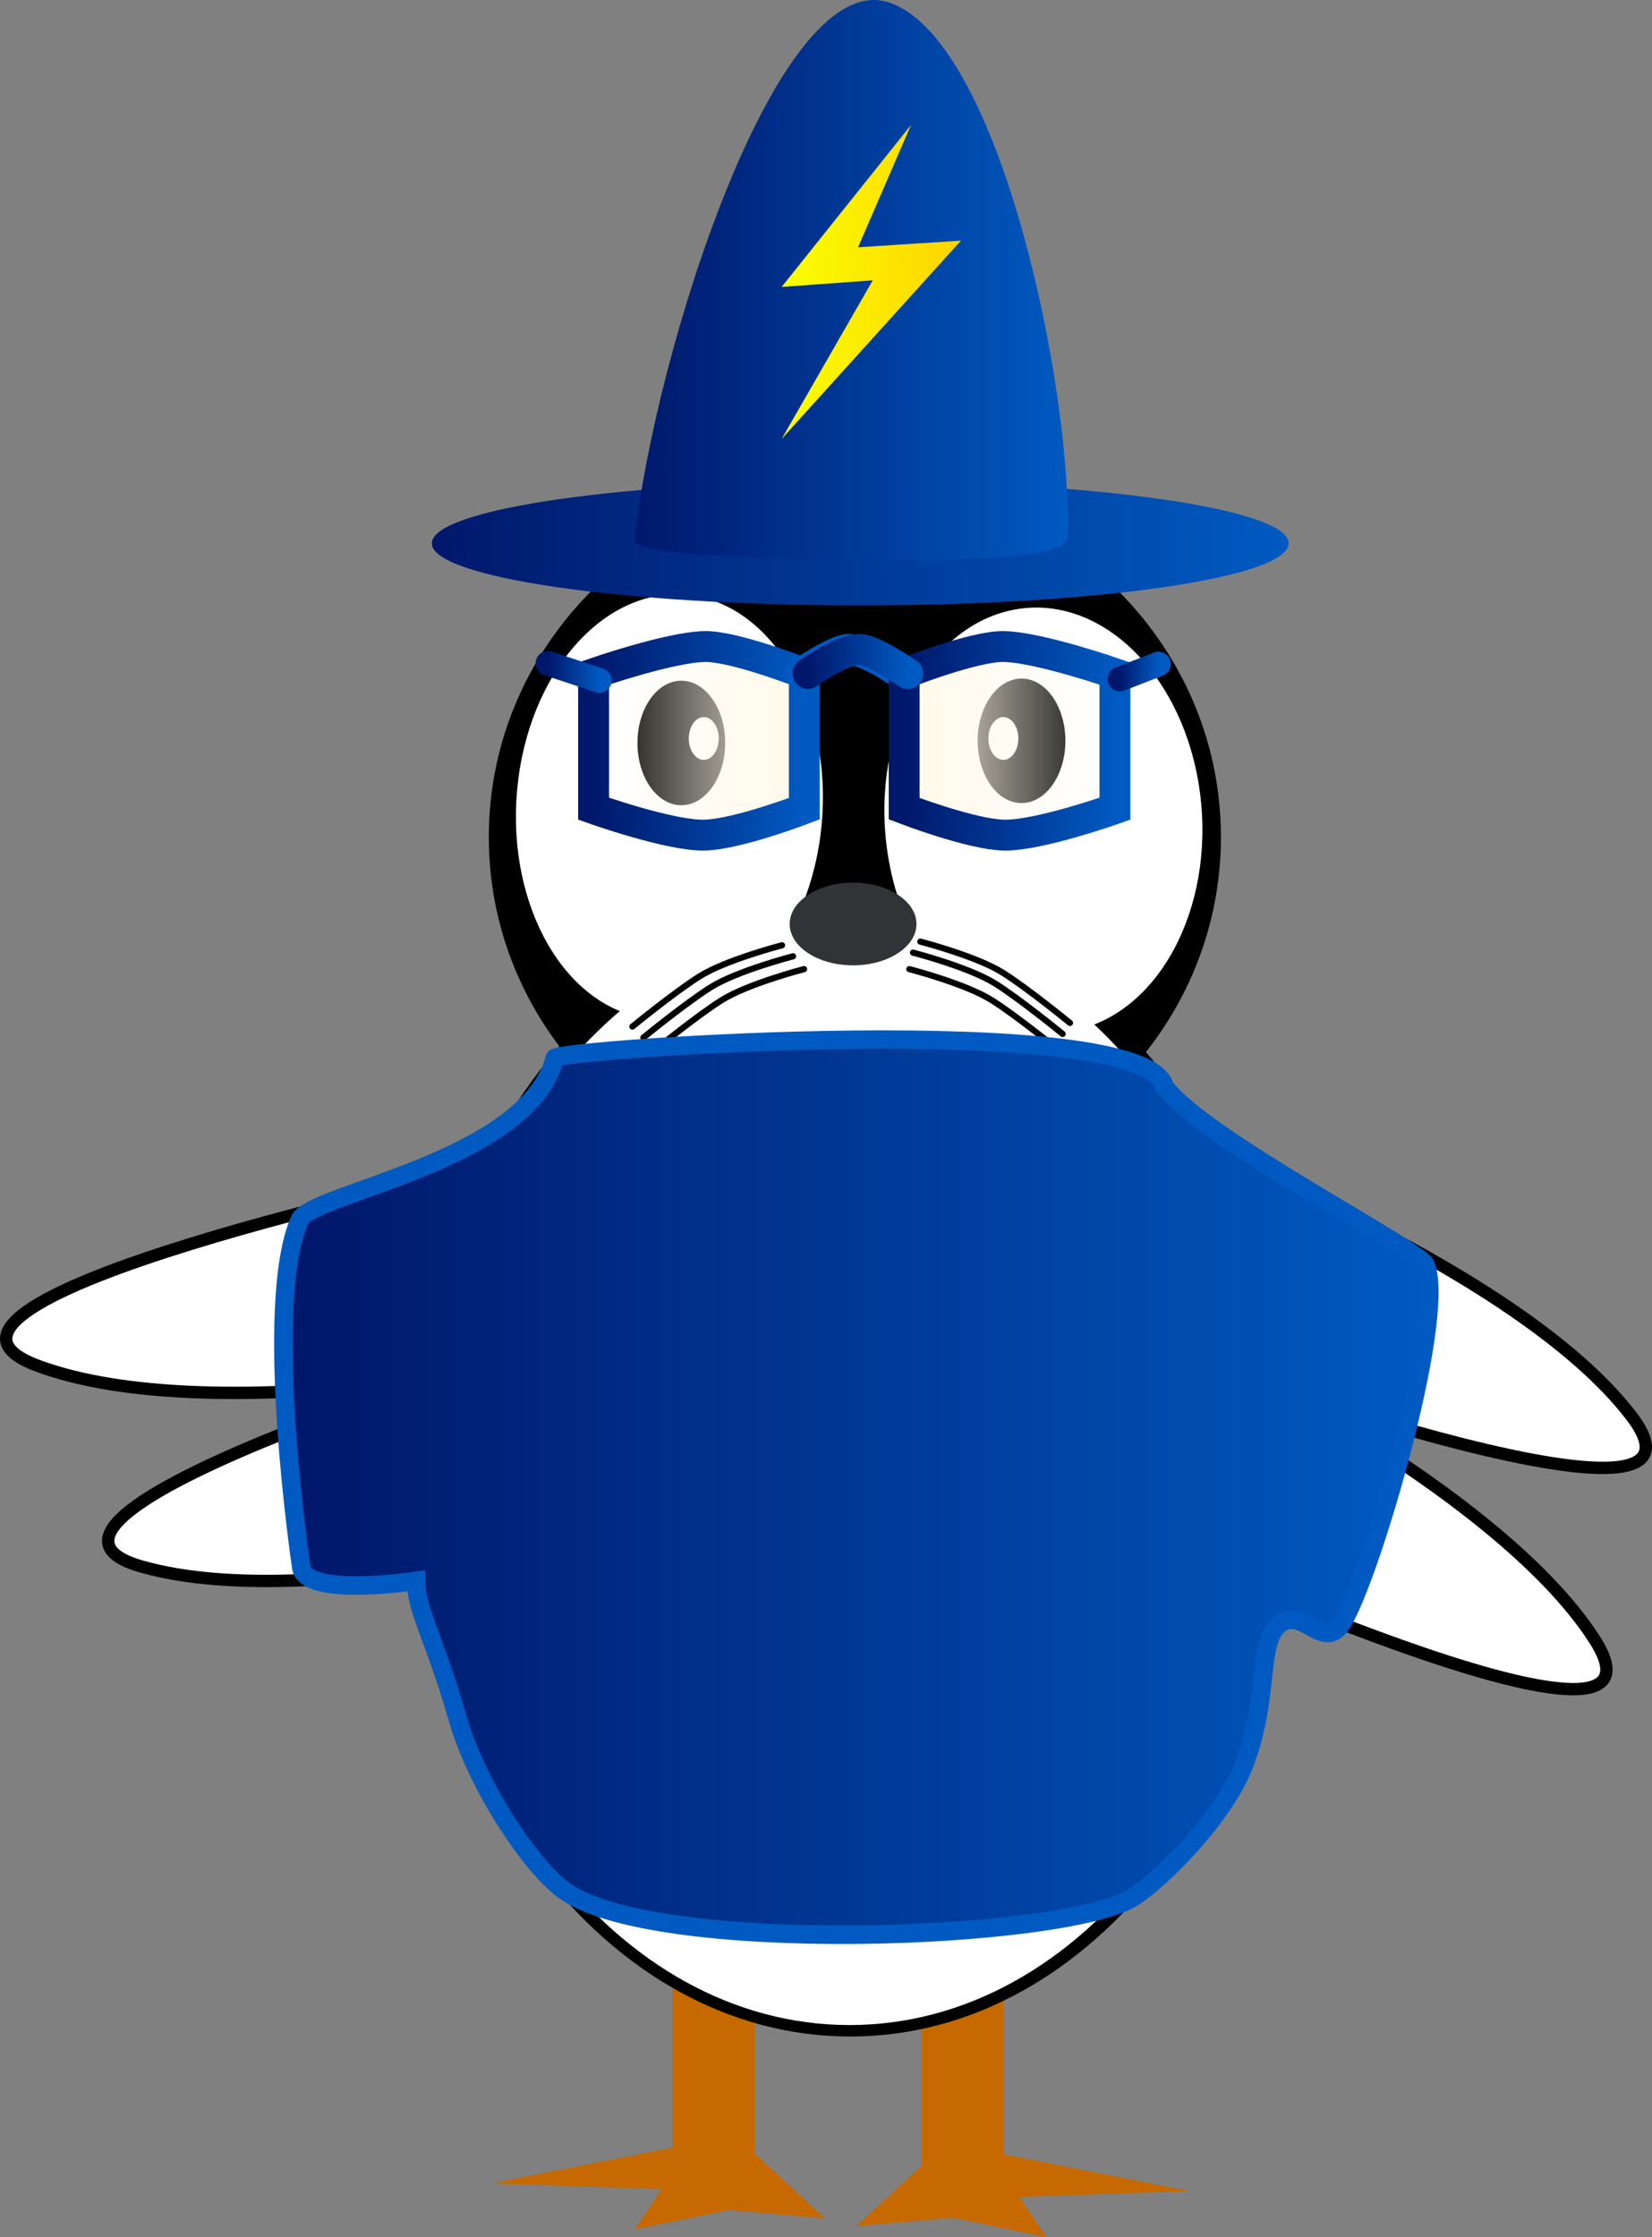 <svg version="1.1" xmlns="http://www.w3.org/2000/svg" xmlns:xlink="http://www.w3.org/1999/xlink" width="133.771" height="181.134" viewBox="0,0,133.771,181.134"><rect x="0" y="0" width="133.771" height="181.134" fill="#808080" stroke="none"/><defs><linearGradient x1="219.555" y1="159.933" x2="236.62" y2="159.933" gradientUnits="userSpaceOnUse" id="color-1"><stop offset="0" stop-color="#fff9e9" stop-opacity="0"/><stop offset="1" stop-color="#fff9e9"/></linearGradient><linearGradient x1="219.555" y1="159.933" x2="236.62" y2="159.933" gradientUnits="userSpaceOnUse" id="color-2"><stop offset="0" stop-color="#00186c"/><stop offset="1" stop-color="#005ac1"/></linearGradient><linearGradient x1="244.704" y1="159.933" x2="261.769" y2="159.933" gradientUnits="userSpaceOnUse" id="color-3"><stop offset="0" stop-color="#fff9e9"/><stop offset="1" stop-color="#fff9e9" stop-opacity="0"/></linearGradient><linearGradient x1="244.704" y1="159.933" x2="261.769" y2="159.933" gradientUnits="userSpaceOnUse" id="color-4"><stop offset="0" stop-color="#00186c"/><stop offset="1" stop-color="#005ac1"/></linearGradient><linearGradient x1="236.92" y1="153.507" x2="245.003" y2="153.507" gradientUnits="userSpaceOnUse" id="color-5"><stop offset="0" stop-color="#00186c"/><stop offset="1" stop-color="#005ac1"/></linearGradient><linearGradient x1="215.859" y1="154.352" x2="220.018" y2="154.352" gradientUnits="userSpaceOnUse" id="color-6"><stop offset="0" stop-color="#00186c"/><stop offset="1" stop-color="#005ac1"/></linearGradient><linearGradient x1="262.177" y1="154.323" x2="265.296" y2="154.323" gradientUnits="userSpaceOnUse" id="color-7"><stop offset="0" stop-color="#00186c"/><stop offset="1" stop-color="#005ac1"/></linearGradient><linearGradient x1="206.459" y1="143.944" x2="275.838" y2="143.944" gradientUnits="userSpaceOnUse" id="color-8"><stop offset="0" stop-color="#00186c"/><stop offset="1" stop-color="#005ac1"/></linearGradient><linearGradient x1="222.878" y1="122.612" x2="257.954" y2="122.612" gradientUnits="userSpaceOnUse" id="color-9"><stop offset="0" stop-color="#00186c"/><stop offset="1" stop-color="#005ac1"/></linearGradient><linearGradient x1="234.784" y1="122.782" x2="249.303" y2="122.782" gradientUnits="userSpaceOnUse" id="color-10"><stop offset="0" stop-color="#faff00"/><stop offset="1" stop-color="#ffd400"/></linearGradient><linearGradient x1="196.949" y1="220.363" x2="287.227" y2="220.363" gradientUnits="userSpaceOnUse" id="color-11"><stop offset="0" stop-color="#00186c"/><stop offset="1" stop-color="#005ac1"/></linearGradient></defs><g transform="translate(-171.489,-99.95)"><g data-paper-data="{&quot;isPaintingLayer&quot;:true}" fill-rule="nonzero" stroke-linejoin="miter" stroke-miterlimit="10" stroke-dasharray="" stroke-dashoffset="0" style="mix-blend-mode: normal"><g data-paper-data="{&quot;index&quot;:null}" fill="#ffffff" stroke="#000000" stroke-width="1" stroke-linecap="round"><path d="M266.913,208.056c0,0 25.62,12.084 33.686,24.624c8.15,12.67 -37.65,-8.523 -37.65,-8.523z"/><path d="M268.024,192.779c0,0 26.511,9.977 35.563,21.825c9.146,11.971 -38.215,-5.457 -38.215,-5.457z"/></g><g data-paper-data="{&quot;index&quot;:null}" fill="#ffffff" stroke="#000000" stroke-width="1" stroke-linecap="round"><path d="M216.251,210.072c0,0 -27.754,5.667 -41.724,0.455c-14.115,-5.265 35.255,-15.724 35.255,-15.724z"/><path d="M224.51,222.972c0,0 -27.206,7.888 -41.551,3.821c-14.494,-4.109 33.871,-18.518 33.871,-18.518z"/></g><path d="M246.099,275.349v-15.91h6.653v15.91z" fill="#c56900" stroke="none" stroke-width="0" stroke-linecap="butt"/><path d="M225.931,275.557v-15.91h6.653v15.91z" fill="#c56900" stroke="none" stroke-width="0" stroke-linecap="butt"/><path d="M240.712,139.022c16.371,0 29.642,12.851 29.642,28.704c0,15.853 -13.271,28.704 -29.642,28.704c-16.371,0 -29.642,-12.851 -29.642,-28.704c0,-15.853 13.271,-28.704 29.642,-28.704z" fill="#000000" stroke="#000000" stroke-width="0" stroke-linecap="butt"/><path d="M240.337,174.293c18.858,0 34.145,19.991 34.145,44.651c0,24.66 -15.287,44.651 -34.145,44.651c-18.858,0 -34.145,-19.991 -34.145,-44.651c0,-24.66 15.287,-44.651 34.145,-44.651z" fill="#000000" stroke="#000000" stroke-width="2.5" stroke-linecap="butt"/><path d="M227.861,148.22c6.759,1.23 11.269,9.869 10.073,19.296c-1.196,9.426 -7.646,16.07 -14.405,14.84c-6.759,-1.23 -11.269,-9.869 -10.073,-19.296c1.196,-9.426 7.646,-16.07 14.405,-14.84z" fill="#ffffff" stroke="#000000" stroke-width="0" stroke-linecap="butt"/><path d="M268.656,164.13c1.239,9.426 -3.432,18.065 -10.434,19.296c-7.002,1.23 -13.682,-5.413 -14.922,-14.84c-1.239,-9.426 3.432,-18.065 10.434,-19.296c7.002,-1.23 13.682,5.413 14.922,14.84z" data-paper-data="{&quot;index&quot;:null}" fill="#ffffff" stroke="#000000" stroke-width="0" stroke-linecap="butt"/><path d="M240.281,174.613c18.858,0 34.145,19.991 34.145,44.651c0,24.66 -15.287,44.651 -34.145,44.651c-18.858,0 -34.145,-19.991 -34.145,-44.651c0,-24.66 15.287,-44.651 34.145,-44.651z" fill="#ffffff" stroke="#000000" stroke-width="0" stroke-linecap="butt"/><path d="M240.567,171.416c2.834,0 5.132,1.499 5.132,3.348c0,1.849 -2.298,3.348 -5.132,3.348c-2.834,0 -5.132,-1.499 -5.132,-3.348c0,-1.849 2.298,-3.348 5.132,-3.348z" fill="#323336" stroke="none" stroke-width="0" stroke-linecap="butt"/><path d="M222.697,183.072c0,0 3.383,-2.77 5.434,-4.064c2.133,-1.345 6.684,-2.521 6.684,-2.521" fill="none" stroke="#000000" stroke-width="0.5" stroke-linecap="round"/><path d="M224.479,185.003c0,0 3.383,-2.77 5.434,-4.064c2.133,-1.345 6.684,-2.521 6.684,-2.521" fill="none" stroke="#000000" stroke-width="0.5" stroke-linecap="round"/><path d="M223.588,183.963c0,0 3.383,-2.77 5.434,-4.064c2.133,-1.345 6.684,-2.521 6.684,-2.521" fill="none" stroke="#000000" stroke-width="0.5" stroke-linecap="round"/><path d="M246.013,176.191c0,0 4.551,1.176 6.684,2.521c2.051,1.293 5.434,4.064 5.434,4.064" data-paper-data="{&quot;index&quot;:null}" fill="none" stroke="#000000" stroke-width="0.5" stroke-linecap="round"/><path d="M245.419,177.082c0,0 4.551,1.176 6.684,2.521c2.051,1.293 5.434,4.064 5.434,4.064" data-paper-data="{&quot;index&quot;:null}" fill="none" stroke="#000000" stroke-width="0.5" stroke-linecap="round"/><path d="M245.122,178.418c0,0 4.551,1.176 6.684,2.521c2.051,1.293 5.434,4.064 5.434,4.064" data-paper-data="{&quot;index&quot;:null}" fill="none" stroke="#000000" stroke-width="0.5" stroke-linecap="round"/><path d="M226.659,155.066c1.962,0 3.552,2.257 3.552,5.041c0,2.784 -1.59,5.041 -3.552,5.041c-1.962,0 -3.552,-2.257 -3.552,-5.041c0,-2.784 1.59,-5.041 3.552,-5.041z" fill="#000000" stroke="none" stroke-width="0" stroke-linecap="butt"/><path d="M254.207,154.892c1.962,0 3.552,2.257 3.552,5.041c0,2.784 -1.59,5.041 -3.552,5.041c-1.962,0 -3.552,-2.257 -3.552,-5.041c0,-2.784 1.59,-5.041 3.552,-5.041z" fill="#000000" stroke="none" stroke-width="0" stroke-linecap="butt"/><path d="M228.478,158.011c0.67,0 1.213,0.776 1.213,1.733c0,0.957 -0.543,1.733 -1.213,1.733c-0.67,0 -1.213,-0.776 -1.213,-1.733c0,-0.957 0.543,-1.733 1.213,-1.733z" fill="#ffffff" stroke="none" stroke-width="0" stroke-linecap="butt"/><path d="M252.735,158.011c0.67,0 1.213,0.776 1.213,1.733c0,0.957 -0.543,1.733 -1.213,1.733c-0.67,0 -1.213,-0.776 -1.213,-1.733c0,-0.957 0.543,-1.733 1.213,-1.733z" fill="#ffffff" stroke="none" stroke-width="0" stroke-linecap="butt"/><path d="M232.169,274.271l5.406,4.99l-7.069,-0.624l-7.069,1.455l2.079,-3.119l-12.059,-0.416l15.801,-3.119z" fill="#c56900" stroke="#c56900" stroke-width="0.5" stroke-linecap="round"/><path d="M249.841,274.063l15.801,3.119l-12.059,0.416l2.079,3.119l-7.069,-1.455l-7.069,0.624l5.406,-4.99z" data-paper-data="{&quot;index&quot;:null}" fill="#c56900" stroke="#c56900" stroke-width="0.5" stroke-linecap="round"/><g stroke-width="2.5" stroke-linecap="round"><path d="M236.62,165.429c0,0 -5.403,2.075 -8.065,2.139c-2.818,0.067 -9,-2.139 -9,-2.139v-10.944c0,0 6.078,-2.116 8.973,-2.186c2.403,-0.058 8.092,2.186 8.092,2.186z" fill="url(#color-1)" stroke="url(#color-2)"/><path d="M236.321,154.485c0,0 2.84,-1.954 3.892,-1.954c1.488,0 4.191,1.954 4.191,1.954" fill="none" stroke="#005ac1"/><path d="M244.704,154.485c0,0 5.69,-2.244 8.092,-2.186c2.894,0.07 8.973,2.186 8.973,2.186v10.944c0,0 -6.183,2.206 -9,2.139c-2.662,-0.063 -8.065,-2.139 -8.065,-2.139z" data-paper-data="{&quot;index&quot;:null}" fill="url(#color-3)" stroke="url(#color-4)"/><path d="M236.92,154.485c0,0 2.703,-1.954 4.191,-1.954c1.052,0 3.892,1.954 3.892,1.954" data-paper-data="{&quot;index&quot;:null}" fill="none" stroke="url(#color-5)"/></g><path d="M215.859,153.659l4.158,1.386" fill="none" stroke="url(#color-6)" stroke-width="2" stroke-linecap="round"/><path d="M265.296,153.717l-3.119,1.213" fill="none" stroke="url(#color-7)" stroke-width="2" stroke-linecap="round"/><path d="M241.148,138.916c19.159,0 34.69,2.251 34.69,5.028c0,2.777 -15.531,5.027 -34.69,5.027c-19.159,0 -34.69,-2.251 -34.69,-5.027c0,-2.777 15.531,-5.028 34.69,-5.028z" fill="url(#color-8)" stroke="#000000" stroke-width="0" stroke-linecap="butt"/><g stroke="#000000" stroke-width="0" stroke-linecap="round"><path d="M257.93,143.441c-0.098,2.563 -18.69,1.69 -18.69,1.69c0,0 -16.528,0.125 -16.361,-1.466c1.552,-14.838 11.599,-46.875 20.759,-43.463c8.99,3.349 14.729,31.802 14.292,43.239z" fill="url(#color-9)"/><path d="M240.972,119.973l8.33,-0.535l-14.518,16.051l7.378,-12.841l-7.378,0.535l10.472,-13.108z" fill="url(#color-10)"/></g><path d="M195.773,198.707c0.972,-2.153 18.548,-4.757 20.642,-13.091c0.55,-0.733 47.653,-3.973 49.367,2.288c2.926,4.147 20.631,13.207 21.14,14.462c1.803,4.447 -4.898,26.835 -6.977,29.3c-1.463,1.734 -3.112,-1.717 -4.932,-0.154c-1.773,1.523 -0.658,6.229 -2.933,11.682c-1.626,3.896 -6.356,8.784 -8.817,10.368c-5.46,3.514 -39.232,4.8 -46.24,-0.652c-2.8,-2.178 -6.969,-8.546 -8.486,-13.873c-1.784,-6.267 -3.358,-8.702 -3.358,-11.085c0,0 -8.718,1.331 -9.283,-1.025c0,0 -3.198,-21.412 -0.124,-28.219z" fill="url(#color-11)" stroke="#005ac1" stroke-width="1.5" stroke-linecap="butt"/></g></g></svg>